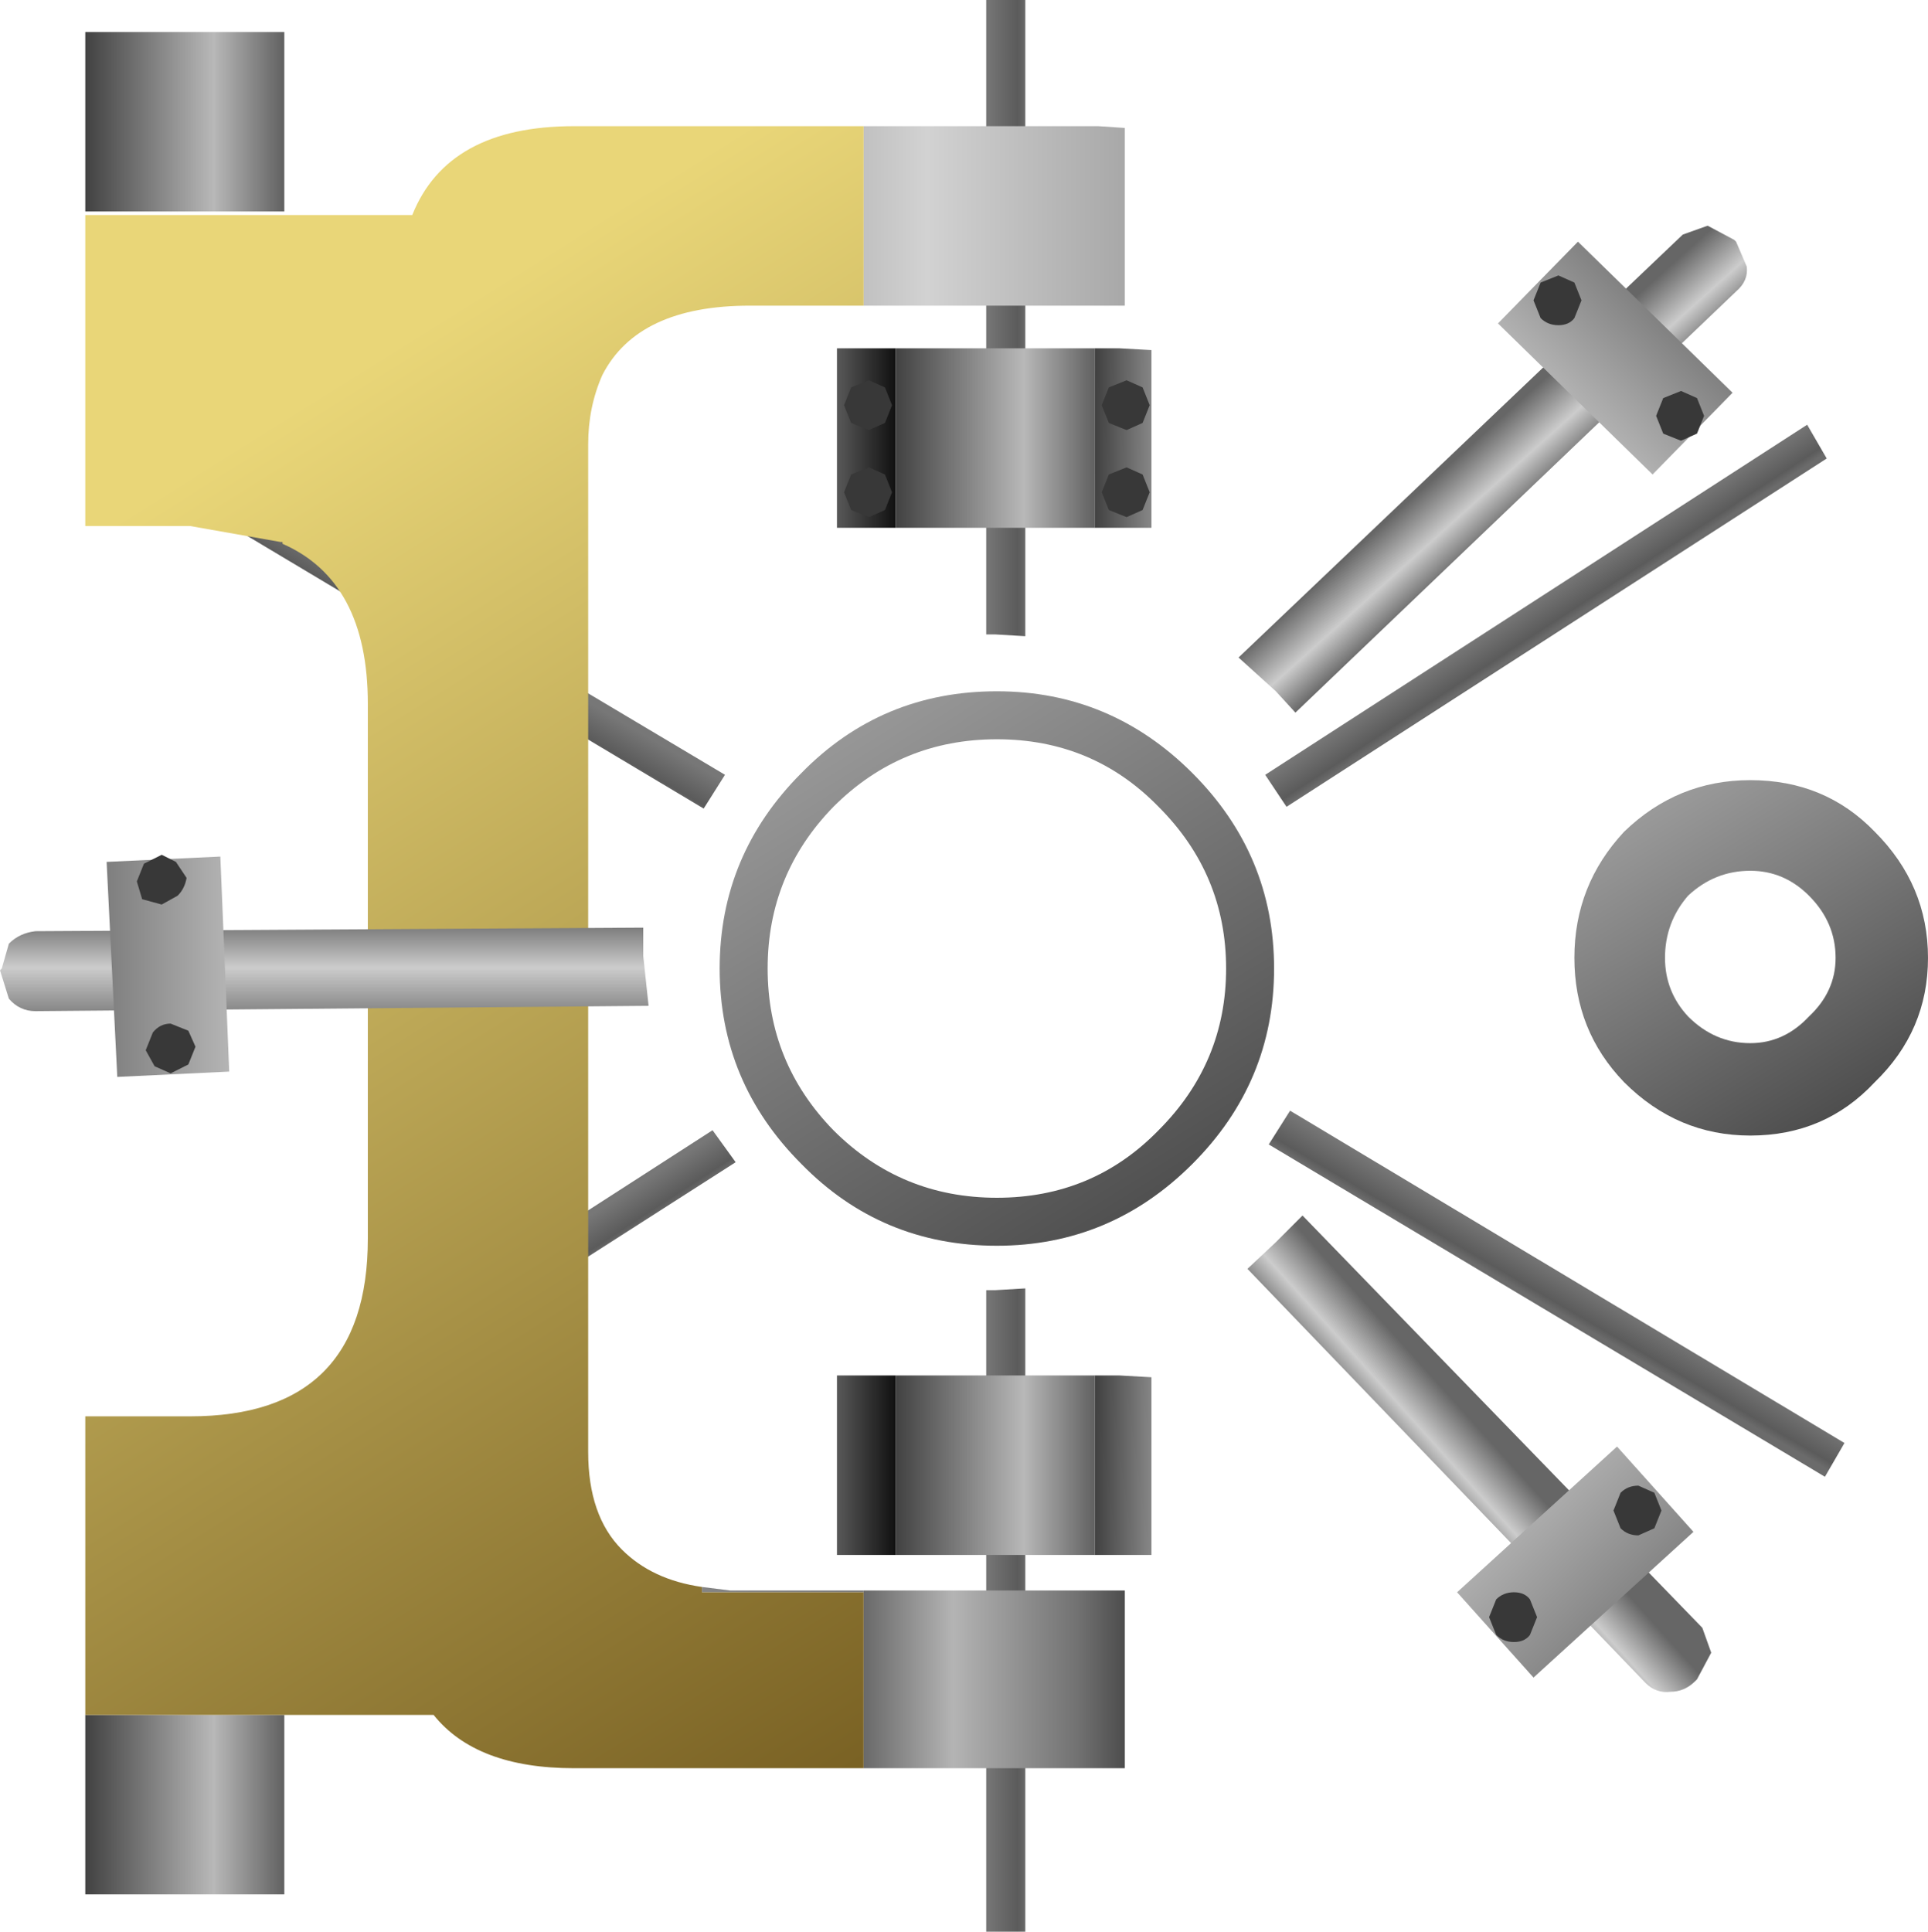 <?xml version="1.0" encoding="UTF-8" standalone="no"?>
<svg xmlns:xlink="http://www.w3.org/1999/xlink" height="54.35px" width="54.25px" xmlns="http://www.w3.org/2000/svg">
  <g transform="matrix(1.0, 0.0, 0.0, 1.0, 28.4, 26.05)">
    <path d="M22.45 -14.1 L23.0 -13.15 7.8 -3.35 7.2 -4.25 22.45 -14.1 M-22.7 16.25 L-23.25 15.35 -8.35 5.75 -7.7 6.65 -22.7 16.25" fill="url(#gradient0)" fill-rule="evenodd" stroke="none"/>
    <path d="M0.45 -8.15 L-0.4 -8.2 -0.65 -8.2 -0.65 -26.05 0.45 -26.05 0.45 -8.15 M0.45 10.2 L0.45 28.3 -0.65 28.3 -0.65 10.25 -0.4 10.25 0.45 10.2" fill="url(#gradient1)" fill-rule="evenodd" stroke="none"/>
    <path d="M22.95 15.5 L7.3 6.15 7.9 5.2 23.5 14.55 22.95 15.5 M-8.0 -4.25 L-8.6 -3.3 -23.75 -12.35 -23.2 -13.3 -8.0 -4.25" fill="url(#gradient2)" fill-rule="evenodd" stroke="none"/>
    <path d="M-0.35 -5.25 Q-3.05 -5.25 -4.95 -3.35 -6.8 -1.45 -6.8 1.2 -6.8 3.85 -4.95 5.75 -3.05 7.65 -0.35 7.65 2.35 7.65 4.2 5.75 6.1 3.85 6.1 1.2 6.1 -1.45 4.2 -3.35 2.35 -5.25 -0.35 -5.25 M-0.35 -6.6 Q2.85 -6.6 5.15 -4.3 7.45 -2.0 7.45 1.2 7.45 4.4 5.15 6.7 2.85 9.0 -0.35 9.0 -3.6 9.0 -5.85 6.7 -8.15 4.4 -8.15 1.2 -8.15 -2.0 -5.85 -4.3 -3.6 -6.6 -0.35 -6.6" fill="url(#gradient3)" fill-rule="evenodd" stroke="none"/>
    <path d="M2.4 12.65 L3.1 12.65 4.0 12.7 4.0 17.7 2.4 17.7 2.4 12.65" fill="url(#gradient4)" fill-rule="evenodd" stroke="none"/>
    <path d="M2.4 12.65 L2.4 17.7 -3.2 17.7 -3.2 12.65 2.4 12.65" fill="url(#gradient5)" fill-rule="evenodd" stroke="none"/>
    <path d="M-8.65 18.6 L-7.85 18.7 -4.1 18.7 -4.1 18.75 -8.65 18.75 -8.65 18.6" fill="url(#gradient6)" fill-rule="evenodd" stroke="none"/>
    <path d="M-3.2 17.7 L-4.85 17.7 -4.85 12.65 -3.2 12.65 -3.2 17.7" fill="url(#gradient7)" fill-rule="evenodd" stroke="none"/>
    <path d="M-3.2 -11.2 L-4.85 -11.2 -4.85 -16.25 -3.2 -16.25 -3.2 -11.2" fill="url(#gradient8)" fill-rule="evenodd" stroke="none"/>
    <path d="M2.4 -16.25 L2.4 -11.2 -3.2 -11.2 -3.2 -16.25 2.4 -16.25" fill="url(#gradient9)" fill-rule="evenodd" stroke="none"/>
    <path d="M2.4 -16.25 L3.1 -16.25 4.0 -16.2 4.0 -11.2 2.4 -11.2 2.4 -16.25" fill="url(#gradient10)" fill-rule="evenodd" stroke="none"/>
    <path d="M-20.4 -25.15 L-20.4 -20.1 -26.0 -20.1 -26.0 -25.15 -20.4 -25.15" fill="url(#gradient11)" fill-rule="evenodd" stroke="none"/>
    <path d="M-20.4 22.2 L-20.4 27.25 -26.0 27.25 -26.0 22.2 -20.4 22.2" fill="url(#gradient12)" fill-rule="evenodd" stroke="none"/>
    <path d="M-4.1 -22.5 L2.5 -22.5 3.25 -22.45 3.25 -17.45 -4.1 -17.45 -4.1 -22.5" fill="url(#gradient13)" fill-rule="evenodd" stroke="none"/>
    <path d="M-4.1 18.7 L3.25 18.7 3.25 23.7 2.5 23.7 -4.1 23.7 -4.1 18.75 -4.1 18.7" fill="url(#gradient14)" fill-rule="evenodd" stroke="none"/>
    <path d="M-4.1 -22.5 L-4.1 -17.45 -7.3 -17.45 Q-10.45 -17.45 -11.45 -15.5 -11.85 -14.6 -11.85 -13.55 L-11.85 14.8 Q-11.85 16.6 -10.9 17.55 -10.05 18.4 -8.65 18.6 L-8.65 18.75 -4.1 18.75 -4.1 23.7 -12.25 23.7 Q-15.0 23.7 -16.2 22.2 L-20.4 22.2 -26.0 22.2 -26.0 13.8 -23.05 13.8 Q-18.05 13.8 -18.05 8.8 L-18.05 -6.25 Q-18.05 -9.7 -20.45 -10.75 L-20.45 -10.8 -20.5 -10.8 -23.05 -11.25 -26.0 -11.25 -26.0 -20.0 -16.8 -20.0 Q-15.8 -22.5 -12.25 -22.5 L-4.1 -22.5" fill="url(#gradient15)" fill-rule="evenodd" stroke="none"/>
    <path d="M6.45 -7.55 L18.95 -19.45 19.65 -19.7 20.4 -19.3 20.45 -19.25 20.75 -18.55 Q20.8 -18.15 20.45 -17.85 L8.05 -6.0 7.5 -6.6 6.45 -7.55" fill="url(#gradient16)" fill-rule="evenodd" stroke="none"/>
    <path d="M7.5 8.9 L8.25 8.15 19.5 19.75 19.75 20.45 19.35 21.2 19.3 21.25 Q19.0 21.55 18.6 21.55 18.2 21.6 17.9 21.3 L6.7 9.65 7.5 8.9" fill="url(#gradient17)" fill-rule="evenodd" stroke="none"/>
    <path d="M22.5 -0.85 Q21.8 -1.55 20.85 -1.55 19.85 -1.55 19.1 -0.85 18.45 -0.1 18.45 0.9 18.45 1.85 19.1 2.55 19.85 3.3 20.85 3.3 21.8 3.3 22.5 2.55 23.25 1.85 23.25 0.9 23.25 -0.1 22.5 -0.85 M24.35 -2.65 Q25.85 -1.15 25.85 0.9 25.85 2.95 24.35 4.4 22.95 5.9 20.85 5.9 18.8 5.9 17.3 4.4 15.9 2.95 15.9 0.9 15.9 -1.15 17.3 -2.65 18.8 -4.1 20.85 -4.1 22.95 -4.1 24.35 -2.65" fill="url(#gradient18)" fill-rule="evenodd" stroke="none"/>
    <path d="M-10.3 0.05 L-10.3 0.85 -10.15 2.25 -27.4 2.4 Q-27.85 2.4 -28.15 2.05 L-28.4 1.25 -28.35 1.2 -28.15 0.5 Q-27.85 0.2 -27.4 0.15 L-10.3 0.05" fill="url(#gradient19)" fill-rule="evenodd" stroke="none"/>
    <path d="M13.75 -16.95 L16.0 -19.25 20.35 -15.0 18.1 -12.7 13.75 -16.95" fill="url(#gradient20)" fill-rule="evenodd" stroke="none"/>
    <path d="M19.25 17.05 L14.75 21.15 12.6 18.75 17.1 14.65 19.25 17.05" fill="url(#gradient21)" fill-rule="evenodd" stroke="none"/>
    <path d="M-22.2 -1.95 L-21.95 4.1 -25.1 4.25 -25.4 -1.8 -22.2 -1.95" fill="url(#gradient22)" fill-rule="evenodd" stroke="none"/>
    <path d="M14.95 -18.1 L15.45 -18.3 15.9 -18.1 16.1 -17.6 15.9 -17.1 Q15.75 -16.9 15.45 -16.9 15.15 -16.9 14.95 -17.1 L14.75 -17.6 14.95 -18.1 M19.35 -14.85 L19.55 -14.35 19.35 -13.85 18.9 -13.65 18.4 -13.85 18.2 -14.35 18.4 -14.85 18.9 -15.05 19.35 -14.85 M2.8 -14.15 L2.6 -14.65 2.8 -15.15 3.3 -15.35 3.75 -15.15 3.95 -14.65 3.75 -14.15 3.3 -13.95 2.8 -14.15 M3.75 -12.7 L3.95 -12.2 3.75 -11.7 3.3 -11.5 2.8 -11.7 2.6 -12.2 2.8 -12.7 3.3 -12.9 3.75 -12.7 M17.7 15.75 L18.15 15.95 18.35 16.45 18.15 16.95 17.7 17.15 Q17.4 17.15 17.2 16.95 L17.0 16.45 17.2 15.95 Q17.4 15.75 17.7 15.75 M13.7 18.95 Q13.9 18.75 14.2 18.75 14.5 18.75 14.65 18.95 L14.85 19.45 14.65 19.95 Q14.5 20.15 14.2 20.15 13.9 20.15 13.7 19.95 L13.5 19.45 13.7 18.95 M-24.35 -1.75 L-23.85 -2.0 -23.45 -1.8 -23.15 -1.35 Q-23.2 -1.05 -23.4 -0.85 L-23.85 -0.6 -24.4 -0.75 -24.55 -1.25 -24.35 -1.75 M-3.5 -14.15 L-3.95 -13.95 -4.45 -14.15 -4.65 -14.65 -4.45 -15.15 -3.95 -15.35 -3.5 -15.15 -3.3 -14.65 -3.5 -14.15 M-3.95 -12.9 L-3.5 -12.7 -3.3 -12.2 -3.5 -11.7 -3.95 -11.5 -4.45 -11.7 -4.65 -12.2 -4.45 -12.7 -3.95 -12.9 M-23.1 3.9 L-23.6 4.15 -24.05 3.95 -24.3 3.5 -24.1 3.0 Q-23.9 2.75 -23.6 2.75 L-23.1 2.95 -22.9 3.4 -23.1 3.9" fill="#383838" fill-rule="evenodd" stroke="none"/>
  </g>
  <defs>
    <linearGradient gradientTransform="matrix(4.0E-4, 5.0E-4, -0.023, 0.015, 3.7, -1.35)" gradientUnits="userSpaceOnUse" id="gradient0" spreadMethod="pad" x1="-819.2" x2="819.2">
      <stop offset="0.012" stop-color="#777777"/>
      <stop offset="0.8" stop-color="#5b5b5b"/>
      <stop offset="1.0" stop-color="#6b6b6b"/>
    </linearGradient>
    <linearGradient gradientTransform="matrix(7.0E-4, 0.0, 0.0, 0.028, -0.1, -3.45)" gradientUnits="userSpaceOnUse" id="gradient1" spreadMethod="pad" x1="-819.2" x2="819.2">
      <stop offset="0.012" stop-color="#777777"/>
      <stop offset="0.8" stop-color="#5b5b5b"/>
      <stop offset="1.0" stop-color="#6b6b6b"/>
    </linearGradient>
    <linearGradient gradientTransform="matrix(-3.0E-4, 6.0E-4, -0.024, -0.014, 3.8, 3.45)" gradientUnits="userSpaceOnUse" id="gradient2" spreadMethod="pad" x1="-819.2" x2="819.2">
      <stop offset="0.012" stop-color="#777777"/>
      <stop offset="0.8" stop-color="#5b5b5b"/>
      <stop offset="1.0" stop-color="#6b6b6b"/>
    </linearGradient>
    <linearGradient gradientTransform="matrix(0.01, 0.015, -0.008, 0.005, 0.45, 2.55)" gradientUnits="userSpaceOnUse" id="gradient3" spreadMethod="pad" x1="-819.2" x2="819.2">
      <stop offset="0.0" stop-color="#afafaf"/>
      <stop offset="1.0" stop-color="#2a2a2a"/>
    </linearGradient>
    <linearGradient gradientTransform="matrix(-0.006, 0.0, 2.0E-4, -0.028, 6.0, -5.25)" gradientUnits="userSpaceOnUse" id="gradient4" spreadMethod="pad" x1="-819.2" x2="819.2">
      <stop offset="0.0" stop-color="#000000"/>
      <stop offset="0.573" stop-color="#b8b8b8"/>
      <stop offset="1.0" stop-color="#000000"/>
    </linearGradient>
    <linearGradient gradientTransform="matrix(0.006, 0.0, 0.0, 0.028, -0.3, 35.75)" gradientUnits="userSpaceOnUse" id="gradient5" spreadMethod="pad" x1="-819.2" x2="819.2">
      <stop offset="0.0" stop-color="#000000"/>
      <stop offset="0.573" stop-color="#b8b8b8"/>
      <stop offset="1.0" stop-color="#000000"/>
    </linearGradient>
    <linearGradient gradientTransform="matrix(-0.019, -0.031, 0.024, -0.015, -2.45, 8.65)" gradientUnits="userSpaceOnUse" id="gradient6" spreadMethod="pad" x1="-819.2" x2="819.2">
      <stop offset="0.0" stop-color="#000000"/>
      <stop offset="0.573" stop-color="#b8b8b8"/>
      <stop offset="1.0" stop-color="#000000"/>
    </linearGradient>
    <linearGradient gradientTransform="matrix(0.006, 0.0, 0.0, 0.003, -7.75, 14.9)" gradientUnits="userSpaceOnUse" id="gradient7" spreadMethod="pad" x1="-819.2" x2="819.2">
      <stop offset="0.0" stop-color="#000000"/>
      <stop offset="0.573" stop-color="#b8b8b8"/>
      <stop offset="1.0" stop-color="#000000"/>
    </linearGradient>
    <linearGradient gradientTransform="matrix(0.006, 0.0, 0.0, 0.003, -7.75, -14.0)" gradientUnits="userSpaceOnUse" id="gradient8" spreadMethod="pad" x1="-819.2" x2="819.2">
      <stop offset="0.0" stop-color="#000000"/>
      <stop offset="0.573" stop-color="#b8b8b8"/>
      <stop offset="1.0" stop-color="#000000"/>
    </linearGradient>
    <linearGradient gradientTransform="matrix(0.006, 0.0, 0.0, 0.028, -0.3, 6.85)" gradientUnits="userSpaceOnUse" id="gradient9" spreadMethod="pad" x1="-819.2" x2="819.2">
      <stop offset="0.0" stop-color="#000000"/>
      <stop offset="0.573" stop-color="#b8b8b8"/>
      <stop offset="1.0" stop-color="#000000"/>
    </linearGradient>
    <linearGradient gradientTransform="matrix(-0.006, 0.0, 2.0E-4, -0.028, 6.0, -34.15)" gradientUnits="userSpaceOnUse" id="gradient10" spreadMethod="pad" x1="-819.2" x2="819.2">
      <stop offset="0.0" stop-color="#000000"/>
      <stop offset="0.573" stop-color="#b8b8b8"/>
      <stop offset="1.0" stop-color="#000000"/>
    </linearGradient>
    <linearGradient gradientTransform="matrix(0.006, 0.0, 0.0, 0.028, -23.1, -2.05)" gradientUnits="userSpaceOnUse" id="gradient11" spreadMethod="pad" x1="-819.2" x2="819.2">
      <stop offset="0.0" stop-color="#000000"/>
      <stop offset="0.573" stop-color="#b8b8b8"/>
      <stop offset="1.0" stop-color="#000000"/>
    </linearGradient>
    <linearGradient gradientTransform="matrix(0.006, 0.0, 0.0, 0.028, -23.1, 45.3)" gradientUnits="userSpaceOnUse" id="gradient12" spreadMethod="pad" x1="-819.2" x2="819.2">
      <stop offset="0.0" stop-color="#000000"/>
      <stop offset="0.573" stop-color="#b8b8b8"/>
      <stop offset="1.0" stop-color="#000000"/>
    </linearGradient>
    <linearGradient gradientTransform="matrix(0.008, 0.0, 0.0, 0.028, -0.35, 0.6)" gradientUnits="userSpaceOnUse" id="gradient13" spreadMethod="pad" x1="-819.2" x2="819.2">
      <stop offset="0.0" stop-color="#a6a6a6"/>
      <stop offset="0.349" stop-color="#d2d2d2"/>
      <stop offset="0.776" stop-color="#a8a8a8"/>
      <stop offset="1.0" stop-color="#707070"/>
    </linearGradient>
    <linearGradient gradientTransform="matrix(0.005, 0.0, 0.0, 0.028, -0.35, 0.6)" gradientUnits="userSpaceOnUse" id="gradient14" spreadMethod="pad" x1="-819.2" x2="819.2">
      <stop offset="0.0" stop-color="#5f5f5f"/>
      <stop offset="0.349" stop-color="#b4b4b4"/>
      <stop offset="0.776" stop-color="#727272"/>
      <stop offset="1.0" stop-color="#3f3f3f"/>
    </linearGradient>
    <linearGradient gradientTransform="matrix(-0.019, -0.031, 0.024, -0.015, -2.45, 8.65)" gradientUnits="userSpaceOnUse" id="gradient15" spreadMethod="pad" x1="-819.2" x2="819.2">
      <stop offset="0.008" stop-color="#4a3000"/>
      <stop offset="0.988" stop-color="#e9d678"/>
    </linearGradient>
    <linearGradient gradientTransform="matrix(0.001, 0.001, -0.001, 9.0E-4, 1.35, -1.5)" gradientUnits="userSpaceOnUse" id="gradient16" spreadMethod="pad" x1="-819.2" x2="819.2">
      <stop offset="0.0" stop-color="#666666"/>
      <stop offset="0.553" stop-color="#cccccc"/>
      <stop offset="1.0" stop-color="#666666"/>
    </linearGradient>
    <linearGradient gradientTransform="matrix(-0.001, 9.0E-4, -9.0E-4, -0.001, 1.25, 2.5)" gradientUnits="userSpaceOnUse" id="gradient17" spreadMethod="pad" x1="-819.2" x2="819.2">
      <stop offset="0.0" stop-color="#666666"/>
      <stop offset="0.553" stop-color="#cccccc"/>
      <stop offset="1.0" stop-color="#666666"/>
    </linearGradient>
    <linearGradient gradientTransform="matrix(0.006, 0.009, -0.005, 0.003, 21.35, 1.75)" gradientUnits="userSpaceOnUse" id="gradient18" spreadMethod="pad" x1="-819.2" x2="819.2">
      <stop offset="0.0" stop-color="#afafaf"/>
      <stop offset="1.0" stop-color="#2a2a2a"/>
    </linearGradient>
    <linearGradient gradientTransform="matrix(0.0, -0.002, 0.001, 0.0, -2.3, 1.35)" gradientUnits="userSpaceOnUse" id="gradient19" spreadMethod="pad" x1="-819.2" x2="819.2">
      <stop offset="0.0" stop-color="#666666"/>
      <stop offset="0.553" stop-color="#cccccc"/>
      <stop offset="1.0" stop-color="#666666"/>
    </linearGradient>
    <linearGradient gradientTransform="matrix(-0.003, 0.003, -0.001, -0.001, 17.05, -16.0)" gradientUnits="userSpaceOnUse" id="gradient20" spreadMethod="pad" x1="-819.2" x2="819.2">
      <stop offset="0.0" stop-color="#666666"/>
      <stop offset="1.0" stop-color="#cccccc"/>
    </linearGradient>
    <linearGradient gradientTransform="matrix(-0.004, -0.004, 0.001, -0.001, 15.95, 17.9)" gradientUnits="userSpaceOnUse" id="gradient21" spreadMethod="pad" x1="-819.2" x2="819.2">
      <stop offset="0.0" stop-color="#666666"/>
      <stop offset="1.0" stop-color="#cccccc"/>
    </linearGradient>
    <linearGradient gradientTransform="matrix(0.004, 0.0, 0.0, 0.002, -23.7, 1.15)" gradientUnits="userSpaceOnUse" id="gradient22" spreadMethod="pad" x1="-819.2" x2="819.2">
      <stop offset="0.0" stop-color="#666666"/>
      <stop offset="1.0" stop-color="#cccccc"/>
    </linearGradient>
  </defs>
</svg>
